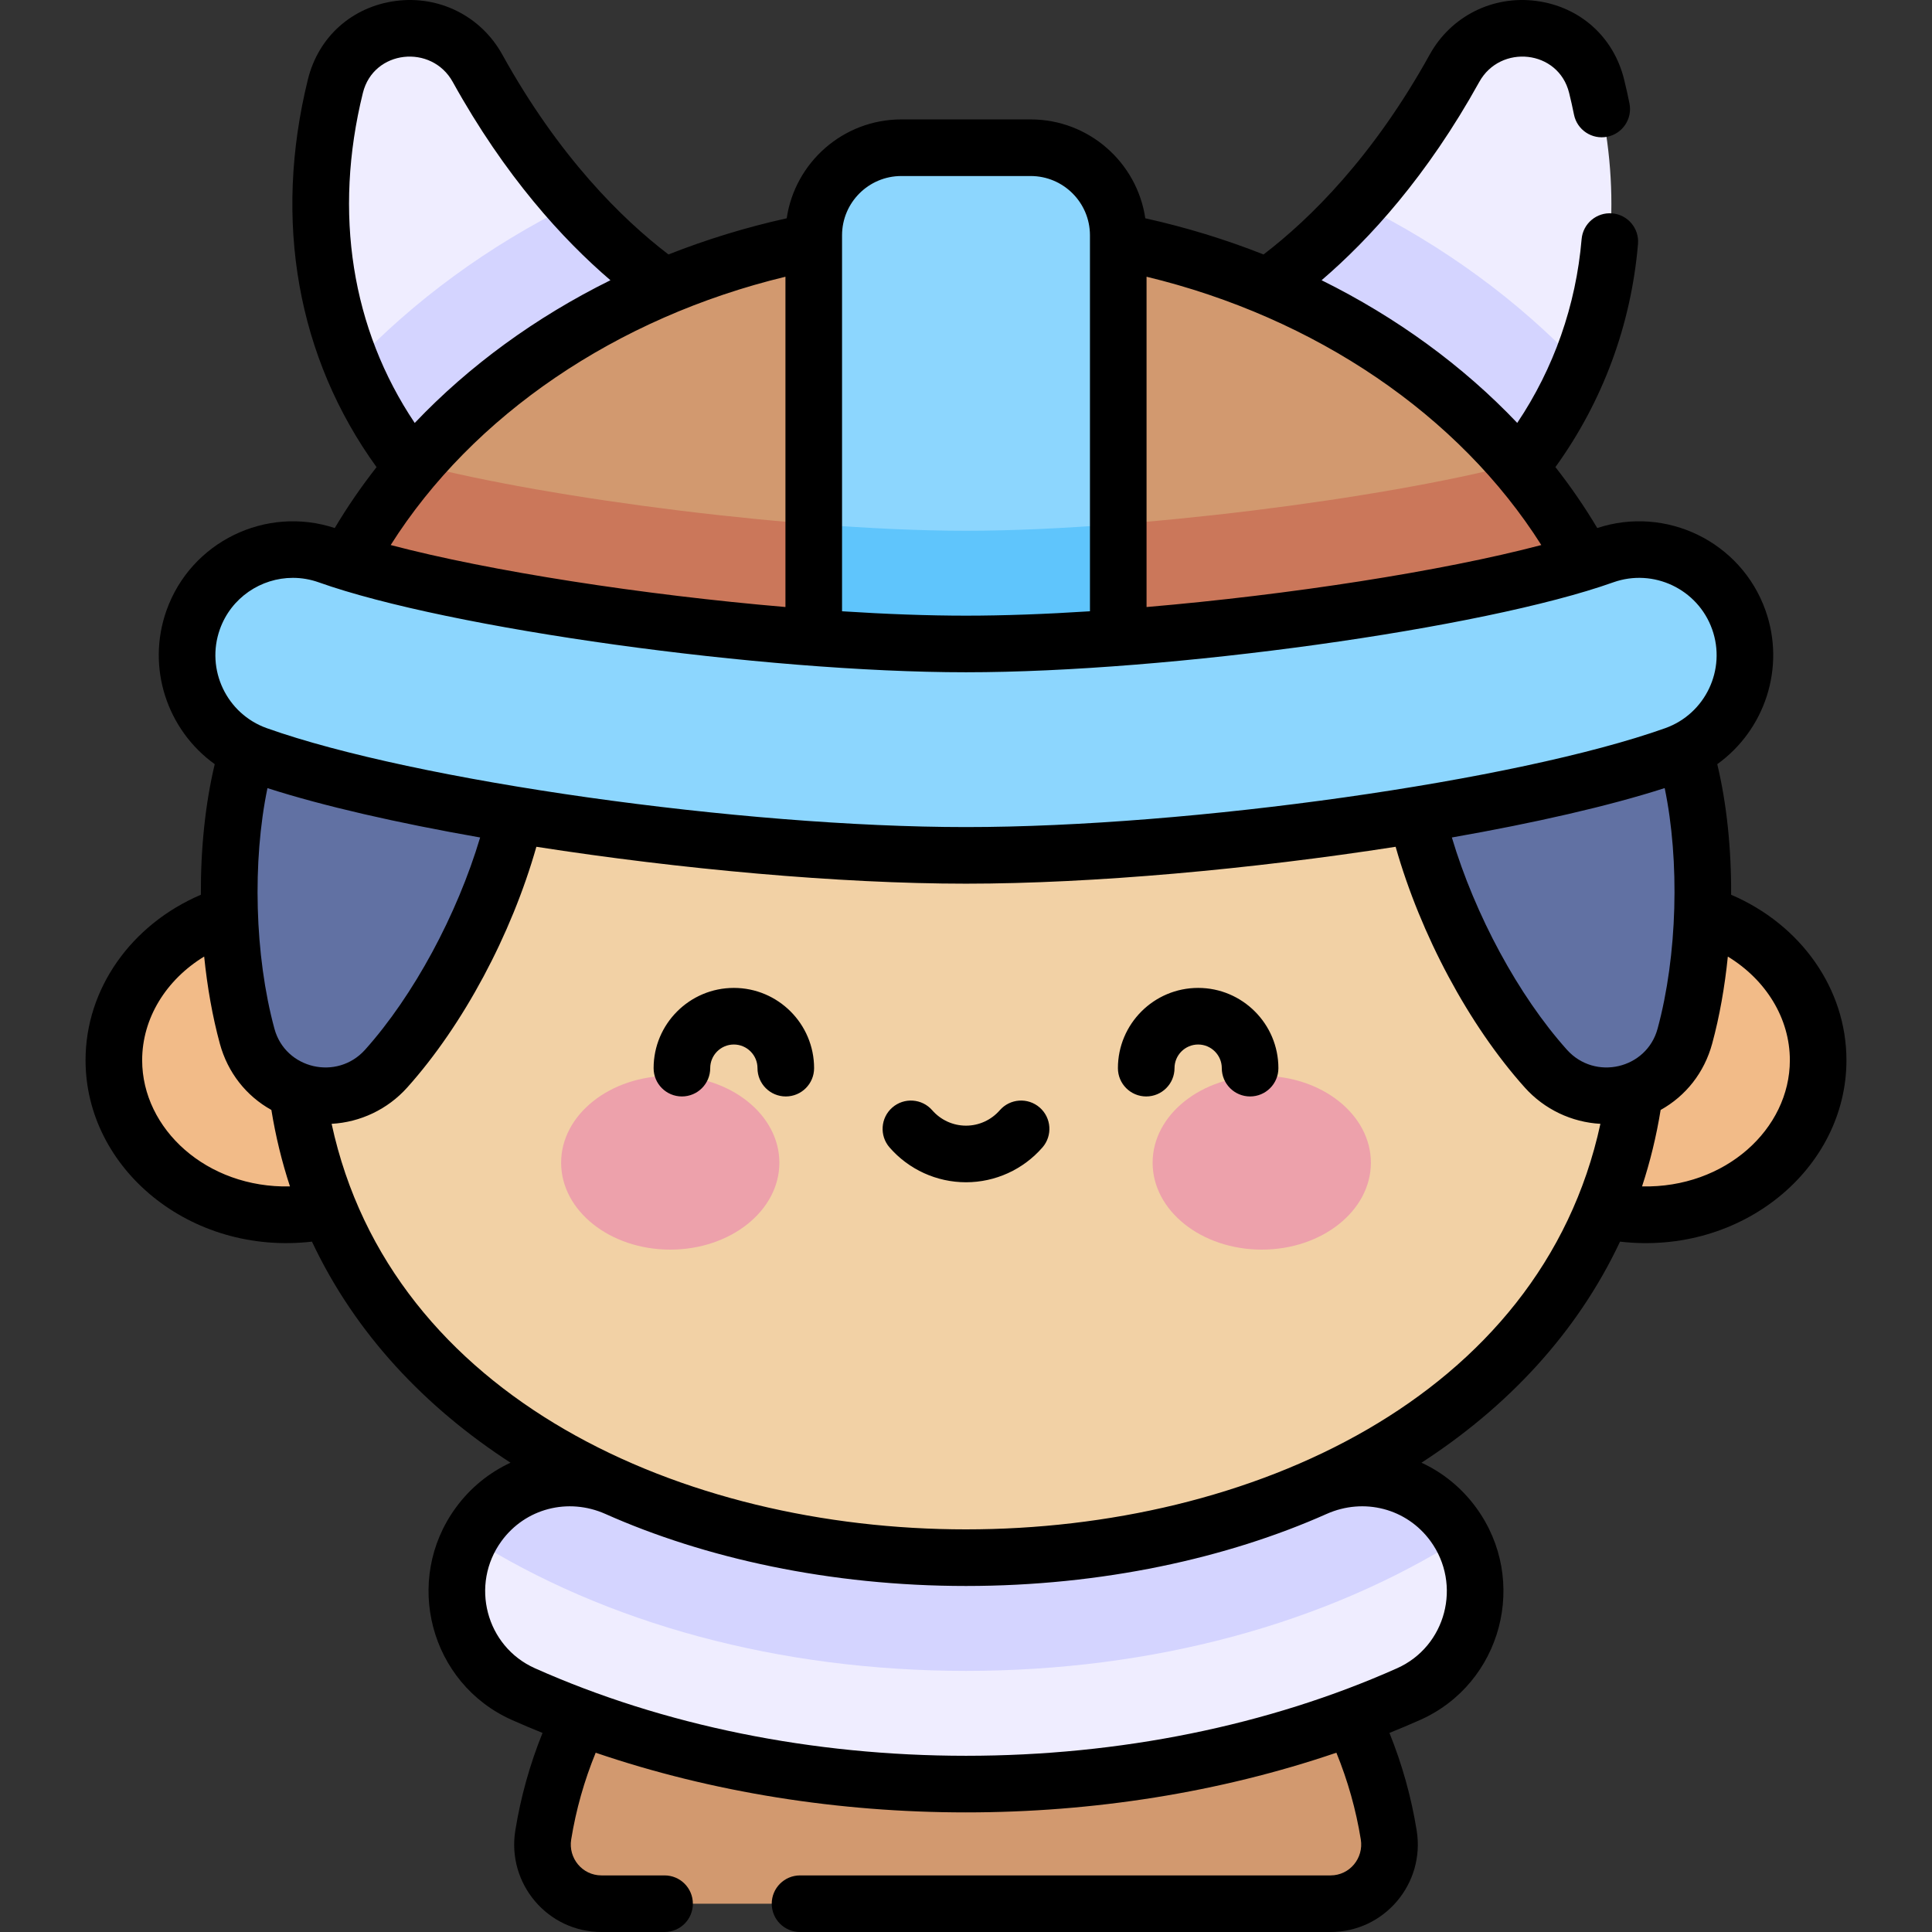 <svg id="Capa_1" enable-background="new 0 0 511.999 511.999" height="512" viewBox="0 0 511.999 511.999" width="512" xmlns="http://www.w3.org/2000/svg"><rect x="0" y="0" width="511.999" height="511.999" fill="#333333" stroke="none"/><g><path d="m132.302 145.629c-35.231-25.165-56.577-69.537-43.417-122.806 4.431-17.935 28.706-20.91 37.655-4.748 25.913 46.803 60.393 68.872 79.62 71.876z" fill="#efedff"/><path d="m379.698 145.629c35.231-25.165 56.577-69.537 43.417-122.806-4.431-17.935-28.706-20.91-37.654-4.748-25.914 46.803-60.393 68.872-79.62 71.876z" fill="#efedff"/><ellipse cx="75.922" cy="280.966" fill="#f2bb88" rx="45.751" ry="40.971"/><ellipse cx="436.077" cy="280.966" fill="#f2bb88" rx="45.751" ry="40.971"/><path d="m352.594 504.499c9.66 0 16.977-8.665 15.439-18.201-8.709-54.023-55.552-95.284-112.033-95.284s-103.324 41.26-112.033 95.284c-1.537 9.536 5.779 18.201 15.439 18.201z" fill="#d2996f"/><path d="m256 472.799c42.195 0 82.406-8.295 117.28-23.84 17.378-7.747 23.081-29.638 11.858-45.002-8.386-11.48-23.63-15.376-36.621-9.601-29.393 0-58.643-3.342-92.517-3.342s-63.124 3.342-92.517 3.342c-12.991-5.775-28.235-1.879-36.621 9.601-11.223 15.364-5.521 37.255 11.858 45.002 34.873 15.545 75.084 23.84 117.28 23.84z" fill="#efedff"/><path d="m256 442.799c49.336 0 95.336-12.447 131.366-35.285-.653-1.215-1.387-2.406-2.228-3.557-8.386-11.48-23.63-15.375-36.621-9.601-29.393 0-58.643-3.342-92.517-3.342s-63.124 3.342-92.517 3.342c-12.991-5.775-28.235-1.879-36.621 9.601-.84 1.151-1.575 2.342-2.228 3.557 36.029 22.838 82.029 35.285 131.366 35.285z" fill="#d4d4ff"/><path d="m434.409 271.424c0 86.814-79.876 141.375-178.409 141.375s-178.409-54.561-178.409-141.375 79.876-157.191 178.409-157.191 178.409 70.377 178.409 157.191z" fill="#f2d1a5"/><path d="m418.686 96.881c-16.284-17.222-36.152-31.765-58.567-42.83-20.128 22.472-40.897 33.811-54.279 35.901l73.858 55.677c17.014-12.153 30.773-28.797 38.988-48.748z" fill="#d4d4ff"/><path d="m93.313 96.881c8.215 19.952 21.974 36.595 38.988 48.749l73.858-55.677c-13.382-2.091-34.151-13.43-54.279-35.901-22.414 11.064-42.283 25.606-58.567 42.829z" fill="#d4d4ff"/><path d="m434.409 193.156c-10.481-74.871-86.353-132.964-178.409-132.964s-167.929 58.092-178.409 132.963h356.818z" fill="#d2996f"/><path d="m256 140.657c-43.552 0-109.67-8.293-145.862-17.726-17.365 20.229-28.906 44.213-32.547 70.226h356.818c-3.641-26.013-15.182-49.996-32.547-70.225-36.186 9.431-102.308 17.725-145.862 17.725z" fill="#cb775a"/><path d="m273.144 39.148h-34.288c-12.816 0-23.205 10.389-23.205 23.205v130.803h80.698v-130.803c0-12.816-10.389-23.205-23.205-23.205z" fill="#8cd6fe"/><path d="m296.349 138.893c-14.439 1.124-28.264 1.764-40.349 1.764s-25.91-.64-40.349-1.764v54.263h80.698z" fill="#5fc5fc"/><path d="m73.554 182.094c-13.942 18.732-16.357 61.967-8.059 92.51 4.462 16.422 25.488 21.263 36.843 8.587 19.056-21.272 34.404-55.47 36.734-82.27z" fill="#6171a3"/><path d="m438.446 182.094c13.942 18.732 16.357 61.967 8.059 92.51-4.462 16.422-25.488 21.263-36.843 8.587-19.056-21.272-34.404-55.47-36.734-82.27z" fill="#6171a3"/><path d="m256 226.682c-60.203 0-147.964-12.45-187.809-26.644-14.574-5.192-22.18-21.215-16.989-35.789 5.191-14.573 21.215-22.176 35.788-16.988 33.759 12.026 115.895 23.396 169.01 23.396s135.251-11.37 169.008-23.396c14.576-5.191 30.597 2.414 35.789 16.988 5.191 14.574-2.415 30.597-16.988 35.789-39.843 14.194-127.605 26.644-187.809 26.644z" fill="#8cd6fe"/><g><g fill="#eda1ab"><ellipse cx="177.623" cy="308.132" rx="28.919" ry="23.03"/><ellipse cx="334.376" cy="308.132" rx="28.92" ry="23.03"/></g></g><path d="m458.767 237.116c.064-12.152-1.164-24.123-3.675-34.606 12.538-8.995 18.201-25.534 12.771-40.779-6.477-18.18-26.342-27.813-44.575-21.796-3.324-5.587-7.03-10.977-11.085-16.151 12.508-17.327 20.056-37.639 21.884-59.129.352-4.127-2.71-7.758-6.837-8.108-4.126-.356-7.759 2.709-8.108 6.837-1.494 17.567-7.363 34.228-17.059 48.691-14.415-15.17-32.034-28.004-51.848-37.811 12.612-10.81 27.933-27.533 41.786-52.555 5.584-10.085 20.979-8.555 23.813 2.915.472 1.909.904 3.838 1.284 5.734.813 4.062 4.77 6.694 8.827 5.88 4.061-.814 6.694-4.766 5.88-8.827-.424-2.114-.904-4.264-1.43-6.387-2.787-11.281-11.701-19.242-23.265-20.776-11.533-1.522-22.61 4.044-28.232 14.194-15.029 27.145-31.723 43.568-44.046 52.992-10.037-3.962-20.517-7.188-31.337-9.585-2.185-14.803-14.97-26.202-30.371-26.202h-34.288c-15.401 0-28.187 11.399-30.372 26.203-10.82 2.397-21.3 5.623-31.336 9.585-12.322-9.424-29.017-25.847-44.047-52.993-5.62-10.151-16.706-15.716-28.231-14.194-11.565 1.534-20.479 9.495-23.266 20.776-9.27 37.521-2.798 73.766 18.186 102.77-4.052 5.171-7.756 10.558-11.078 16.142-18.232-6.017-38.098 3.617-44.576 21.796-5.43 15.244.233 31.783 12.772 40.778-2.511 10.483-3.739 22.454-3.675 34.606-18.49 7.915-30.561 24.928-30.561 43.851 0 28.802 27.783 51.799 60 48.076 11.541 24.527 30.141 44.016 52.619 58.586-5.598 2.594-10.61 6.599-14.486 11.905-14.079 19.274-6.822 46.611 14.86 56.276 2.67 1.19 5.381 2.325 8.113 3.432-3.358 8.318-5.784 16.984-7.216 25.863-2.271 14.093 8.57 26.895 22.844 26.895h16.712c4.143 0 7.5-3.357 7.5-7.5s-3.357-7.5-7.5-7.5h-16.712c-5.133 0-8.824-4.618-8.035-9.507 1.275-7.906 3.467-15.612 6.49-23.006 61.801 21.072 134.392 21.106 196.295-.005 3.018 7.395 5.198 15.106 6.473 23.011.789 4.889-2.9 9.508-8.035 9.508h-140.576c-4.143 0-7.5 3.357-7.5 7.5s3.357 7.5 7.5 7.5h140.575c14.272 0 25.115-12.8 22.844-26.896-1.432-8.879-3.858-17.544-7.216-25.862 2.731-1.107 5.442-2.241 8.112-3.432 21.715-9.68 28.919-37.03 14.86-56.276-3.877-5.306-8.884-9.317-14.484-11.906 22.568-14.624 41.121-34.153 52.618-58.585 32.332 3.735 60-19.375 60-48.076.001-18.924-12.071-35.937-30.56-43.852zm-154.919-163.78c44.771 10.801 82.851 36.696 104.615 71.106-26.391 6.956-66.895 13.208-104.615 16.426zm-80.697-10.983c0-8.66 7.045-15.705 15.705-15.705h34.288c8.659 0 15.704 7.045 15.704 15.705v99.641c-11.639.749-22.77 1.163-32.849 1.163-10.078 0-21.209-.413-32.849-1.163v-99.641zm-15 10.985v87.529c-37.72-3.218-78.224-9.469-104.616-16.426 21.764-34.408 59.844-60.302 104.616-71.103zm-111.984-48.716c2.829-11.457 18.224-13.005 23.812-2.913 13.856 25.025 29.176 41.746 41.788 52.555-19.819 9.808-37.442 22.647-51.859 37.822-16.718-24.888-21.615-55.6-13.741-87.464zm-37.9 142.143c2.987-8.387 10.909-13.629 19.344-13.629 2.279 0 4.596.383 6.862 1.19 34.388 12.249 117.747 23.83 171.526 23.83 53.781 0 137.14-11.581 171.525-23.83 10.652-3.795 22.412 1.785 26.207 12.439 3.796 10.655-1.785 22.412-12.439 26.208-39.193 13.962-125.779 26.209-185.292 26.209s-146.098-12.247-185.291-26.209c-10.657-3.796-16.238-15.553-12.442-26.208zm-20.595 114.201c0-11.102 6.329-21.311 16.434-27.473.816 8.019 2.188 15.849 4.152 23.078 2.086 7.676 6.992 13.869 13.659 17.576 1.129 6.958 2.775 13.721 4.928 20.266-22.059.492-39.173-15.22-39.173-33.447zm35.06-8.327c-5.281-19.443-5.877-44.45-1.852-63.778 14.723 4.738 34.441 9.23 56.362 13.08-6.11 20.475-17.614 41.872-30.49 56.247-7.427 8.284-21.123 5.111-24.02-5.549zm306.349 135.742c8.425 11.533 4.135 27.94-8.854 33.728-34.035 15.172-73.534 23.19-114.227 23.19s-80.191-8.018-114.227-23.19c-12.993-5.79-17.278-22.197-8.854-33.728 6.298-8.625 17.615-11.573 27.518-7.171 26.229 11.68 59.455 19.089 95.564 19.089 36.017 0 69.267-7.376 95.563-19.089 9.902-4.405 21.218-1.454 27.517 7.171zm-123.081-3.082c-75.084 0-152.387-34.742-168.117-107.473 7.589-.427 14.826-3.808 20.041-9.63 14.864-16.592 27.615-40.517 34.22-63.79 37.902 5.902 80.169 9.776 113.856 9.776s75.954-3.874 113.856-9.776c6.605 23.272 19.356 47.197 34.22 63.79 5.216 5.824 12.456 9.207 20.048 9.631-15.737 72.762-93.101 107.472-168.124 107.472zm159.249-127.111c-12.877-14.376-24.382-35.773-30.491-56.247 21.939-3.853 41.671-8.35 56.399-13.092 4.016 19.327 3.391 44.355-1.889 63.789-2.893 10.644-16.59 13.845-24.019 5.55zm19.907 36.225c2.152-6.545 3.798-13.306 4.928-20.264 6.667-3.707 11.574-9.9 13.659-17.578 1.963-7.227 3.334-15.053 4.15-23.069 10.104 6.16 16.435 16.364 16.435 27.464 0 18.189-17.052 33.921-39.172 33.447zm-117.634-52.607c-11.726 0-21.265 9.539-21.265 21.265 0 4.143 3.357 7.5 7.5 7.5s7.5-3.357 7.5-7.5c0-3.454 2.811-6.265 6.265-6.265s6.265 2.811 6.265 6.265c0 4.143 3.357 7.5 7.5 7.5s7.5-3.357 7.5-7.5c0-11.726-9.539-21.265-21.265-21.265zm-41.992 31.7c-3.124-2.724-7.861-2.397-10.582.725-2.261 2.593-5.521 4.08-8.948 4.08s-6.688-1.487-8.948-4.08c-2.721-3.122-7.458-3.447-10.582-.725-3.122 2.722-3.446 7.459-.725 10.582 5.109 5.861 12.492 9.223 20.255 9.223s15.145-3.361 20.255-9.223c2.721-3.123 2.397-7.86-.725-10.582zm-81.053-31.7c-11.725 0-21.265 9.539-21.265 21.265 0 4.143 3.357 7.5 7.5 7.5s7.5-3.357 7.5-7.5c0-3.454 2.811-6.265 6.265-6.265s6.265 2.811 6.265 6.265c0 4.143 3.357 7.5 7.5 7.5s7.5-3.357 7.5-7.5c0-11.726-9.539-21.265-21.265-21.265z"/></g></svg>